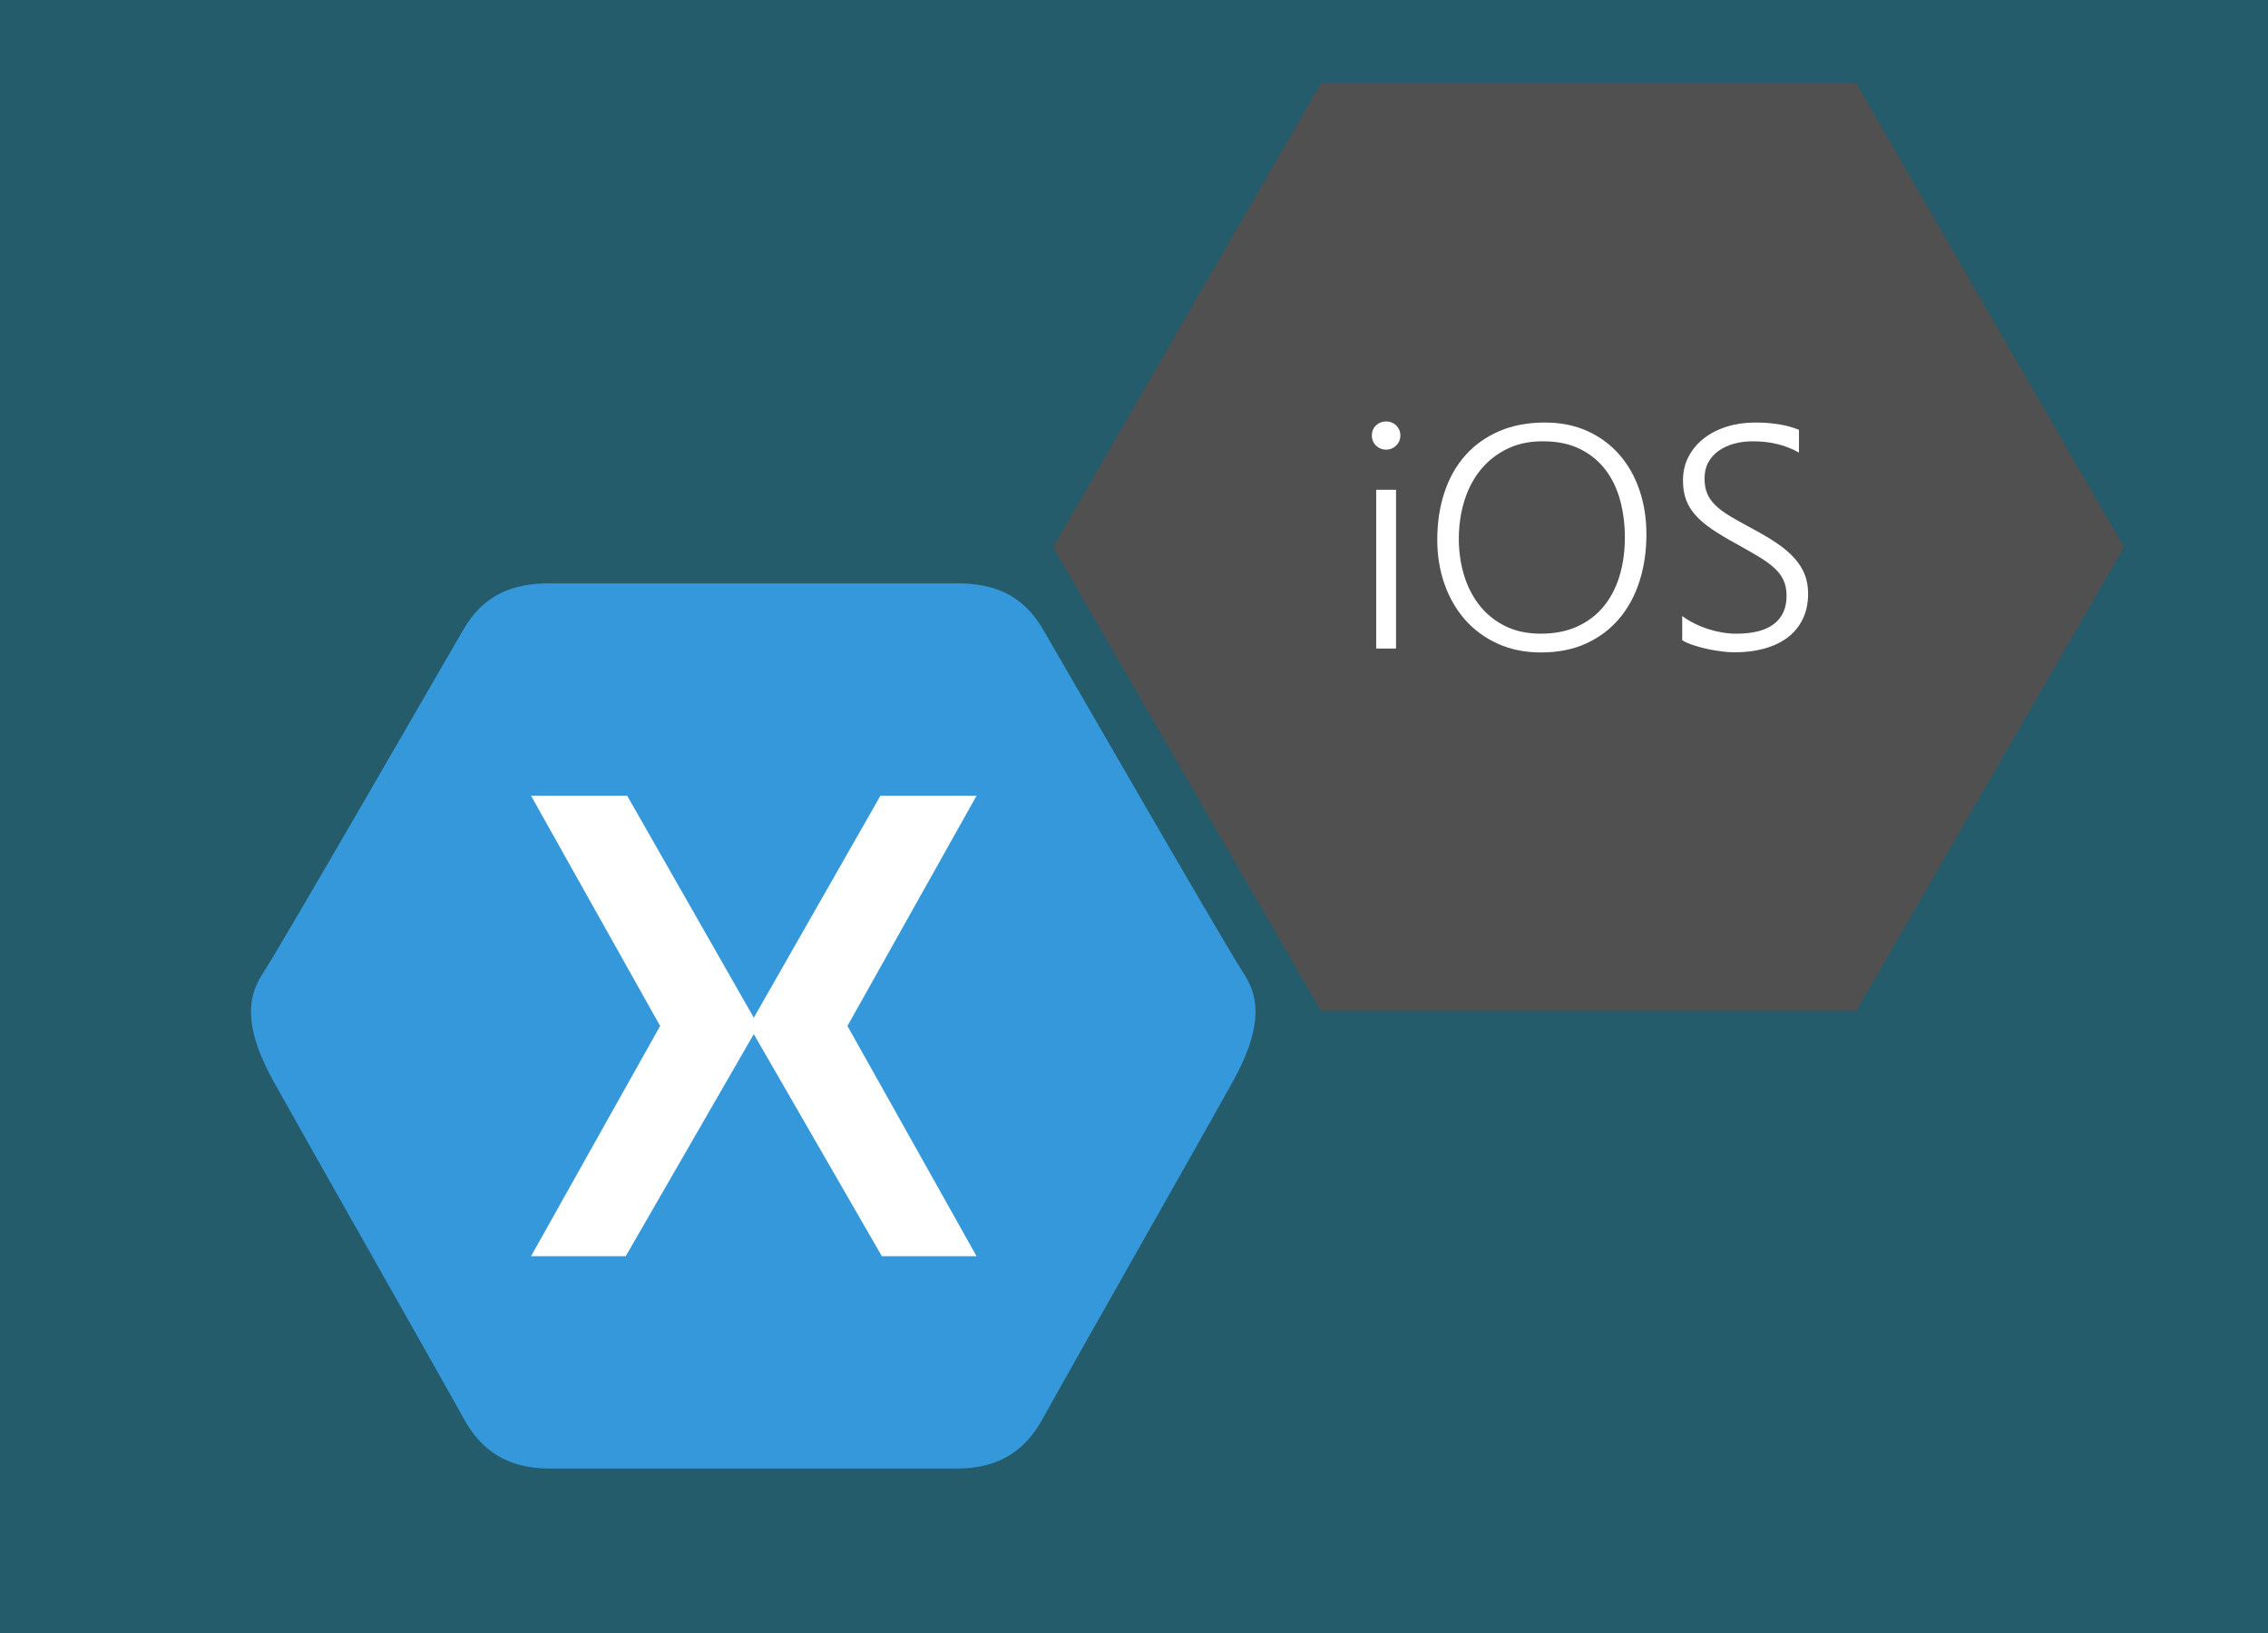 <?xml version="1.0" encoding="utf-8"?>
<!-- Generator: Adobe Illustrator 20.1.0, SVG Export Plug-In . SVG Version: 6.00 Build 0)  -->
<svg version="1.1" id="Layer_1" xmlns="http://www.w3.org/2000/svg" xmlns:xlink="http://www.w3.org/1999/xlink" x="0px" y="0px"
	 viewBox="0 0 200 144" style="enable-background:new 0 0 200 144;" xml:space="preserve">
<rect x="0" y="0" width="200" height="144" fill="#333333" stroke="none"/>
<style type="text/css">
	.st0{opacity:0.3;fill:#00BCF2;}
	.st1{fill:#FFFFFF;}
	.st2{fill:#3498DB;}
	.st3{opacity:0.3;fill:#FFF100;}
	.st4{fill:#A4CA39;}
	.st5{opacity:0.3;fill:#B4A0FF;}
	.st6{clip-path:url(#SVGID_4_);}
	.st7{fill:#2E2E2E;}
	.st8{fill:#E3E3E3;}
	.st9{fill:#ADADAD;}
	.st10{fill:#96BCCE;}
	.st11{fill:#619BB5;}
	.st12{fill:#447995;}
	.st13{fill:#767576;}
	.st14{fill:#90908F;}
	.st15{fill:#2F75BB;}
	.st16{fill:none;stroke:#757575;stroke-width:0.585;stroke-miterlimit:10;}
	.st17{fill:#ACACAC;}
	.st18{fill:#428ECC;}
	.st19{fill:#B0CDDA;}
	.st20{fill:#505050;}
</style>
<rect y="-0.25" class="st0" width="200" height="144.25"/>
<g>
	<defs>
		<rect id="SVGID_1_" y="6.5" width="200" height="140"/>
	</defs>
	<clipPath id="SVGID_2_">
		<use xlink:href="#SVGID_1_"  style="overflow:visible;"/>
	</clipPath>
</g>
<g>
	<g>
		<rect x="42.809" y="65.511" class="st1" width="46.66" height="52.642"/>
		<path class="st2" d="M109.681,85.852c-1.518-2.277-15.941-27.327-17.712-30.364c-1.771-3.036-4.302-4.048-7.591-4.048
			c-0.83,0-2.646,0-5.037,0c-6.62,0-18.754,0-25.833,0c-2.39,0-4.206,0-5.037,0c-3.289,0-5.82,1.012-7.591,4.048
			c-1.771,3.036-16.194,28.086-17.712,30.364c-1.518,2.277-1.518,5.061,1.012,9.615s15.182,26.821,16.7,29.605
			c1.518,2.783,3.795,4.428,7.591,4.428c0.847,0,2.838,0,5.416,0c8.97,0,25.074,0,25.074,0c2.578,0,4.569,0,5.416,0
			c3.795,0,6.073-1.645,7.591-4.428c1.518-2.783,14.17-25.05,16.7-29.605S111.199,88.129,109.681,85.852z M86.117,110.776h-8.35
			L66.472,91.189l-11.295,19.586h-8.35L58.213,90.47L46.827,70.164h8.477l11.169,19.579l11.169-19.579h8.477L74.731,90.47
			L86.117,110.776z"/>
	</g>
</g>
<g>
	<polygon class="st20" points="116.478,89.143 92.868,48.249 116.478,7.356 163.697,7.356 187.307,48.249 163.697,89.143 	"/>
</g>
<g>
	<path class="st1" d="M122.218,39.651c-0.337,0-0.629-0.118-0.875-0.355s-0.369-0.538-0.369-0.902c0-0.355,0.123-0.649,0.369-0.882
		s0.538-0.349,0.875-0.349c0.173,0,0.337,0.029,0.492,0.089s0.289,0.144,0.403,0.253s0.205,0.239,0.273,0.39
		s0.103,0.316,0.103,0.499c0,0.173-0.032,0.337-0.096,0.492s-0.155,0.289-0.273,0.403s-0.253,0.203-0.403,0.267
		S122.401,39.651,122.218,39.651z M121.357,57.192v-14h1.75v14H121.357z"/>
	<path class="st1" d="M135.89,57.534c-1.413,0-2.685-0.258-3.814-0.772s-2.09-1.219-2.878-2.112s-1.395-1.943-1.818-3.151
		s-0.636-2.504-0.636-3.89c0-1.531,0.212-2.933,0.636-4.204s1.041-2.36,1.853-3.268s1.805-1.613,2.98-2.119s2.516-0.759,4.02-0.759
		c1.386,0,2.63,0.248,3.732,0.745s2.042,1.185,2.816,2.064s1.369,1.921,1.784,3.124s0.622,2.511,0.622,3.924
		c0,1.485-0.203,2.864-0.608,4.136s-1.003,2.372-1.791,3.302s-1.759,1.659-2.912,2.188S137.394,57.534,135.89,57.534z
		 M136.04,38.913c-1.185,0-2.235,0.226-3.151,0.677s-1.688,1.062-2.317,1.832s-1.105,1.673-1.429,2.707s-0.49,2.135-0.499,3.302
		c-0.009,1.112,0.135,2.176,0.431,3.192s0.743,1.914,1.34,2.693s1.352,1.401,2.263,1.866s1.978,0.697,3.199,0.697
		s2.295-0.212,3.22-0.636s1.697-1.012,2.317-1.764s1.087-1.647,1.401-2.687s0.472-2.174,0.472-3.404
		c0-1.148-0.139-2.237-0.417-3.268s-0.711-1.93-1.299-2.7s-1.338-1.381-2.249-1.832S137.317,38.913,136.04,38.913z"/>
	<path class="st1" d="M148.345,54.321c0.328,0.246,0.69,0.467,1.087,0.663s0.802,0.36,1.217,0.492s0.832,0.232,1.251,0.301
		s0.82,0.103,1.203,0.103c1.485,0,2.598-0.287,3.336-0.861s1.107-1.399,1.107-2.475c0-0.52-0.087-0.973-0.26-1.36
		s-0.442-0.75-0.807-1.087s-0.825-0.672-1.381-1.005s-1.212-0.709-1.969-1.128c-0.839-0.456-1.557-0.887-2.153-1.292
		s-1.085-0.82-1.463-1.244s-0.656-0.882-0.834-1.374s-0.267-1.053-0.267-1.682c0-0.793,0.169-1.504,0.506-2.133
		s0.793-1.164,1.367-1.606s1.246-0.781,2.017-1.019s1.593-0.355,2.468-0.355c1.54,0,2.83,0.214,3.869,0.643v2.01
		c-1.157-0.665-2.516-0.998-4.074-0.998c-0.583,0-1.133,0.07-1.647,0.212s-0.966,0.349-1.354,0.622s-0.692,0.613-0.916,1.019
		s-0.335,0.877-0.335,1.415c0,0.511,0.075,0.95,0.226,1.319s0.392,0.718,0.725,1.046s0.771,0.654,1.313,0.978
		s1.205,0.695,1.989,1.114c0.82,0.438,1.536,0.863,2.146,1.278s1.119,0.848,1.524,1.299s0.709,0.93,0.909,1.436
		s0.301,1.068,0.301,1.688c0,0.856-0.159,1.611-0.479,2.263s-0.766,1.191-1.34,1.62s-1.258,0.752-2.051,0.971
		s-1.663,0.328-2.611,0.328c-0.31,0-0.679-0.025-1.107-0.075s-0.861-0.123-1.299-0.219s-0.854-0.21-1.251-0.342
		s-0.718-0.275-0.964-0.431V54.321z"/>
</g>
</svg>
